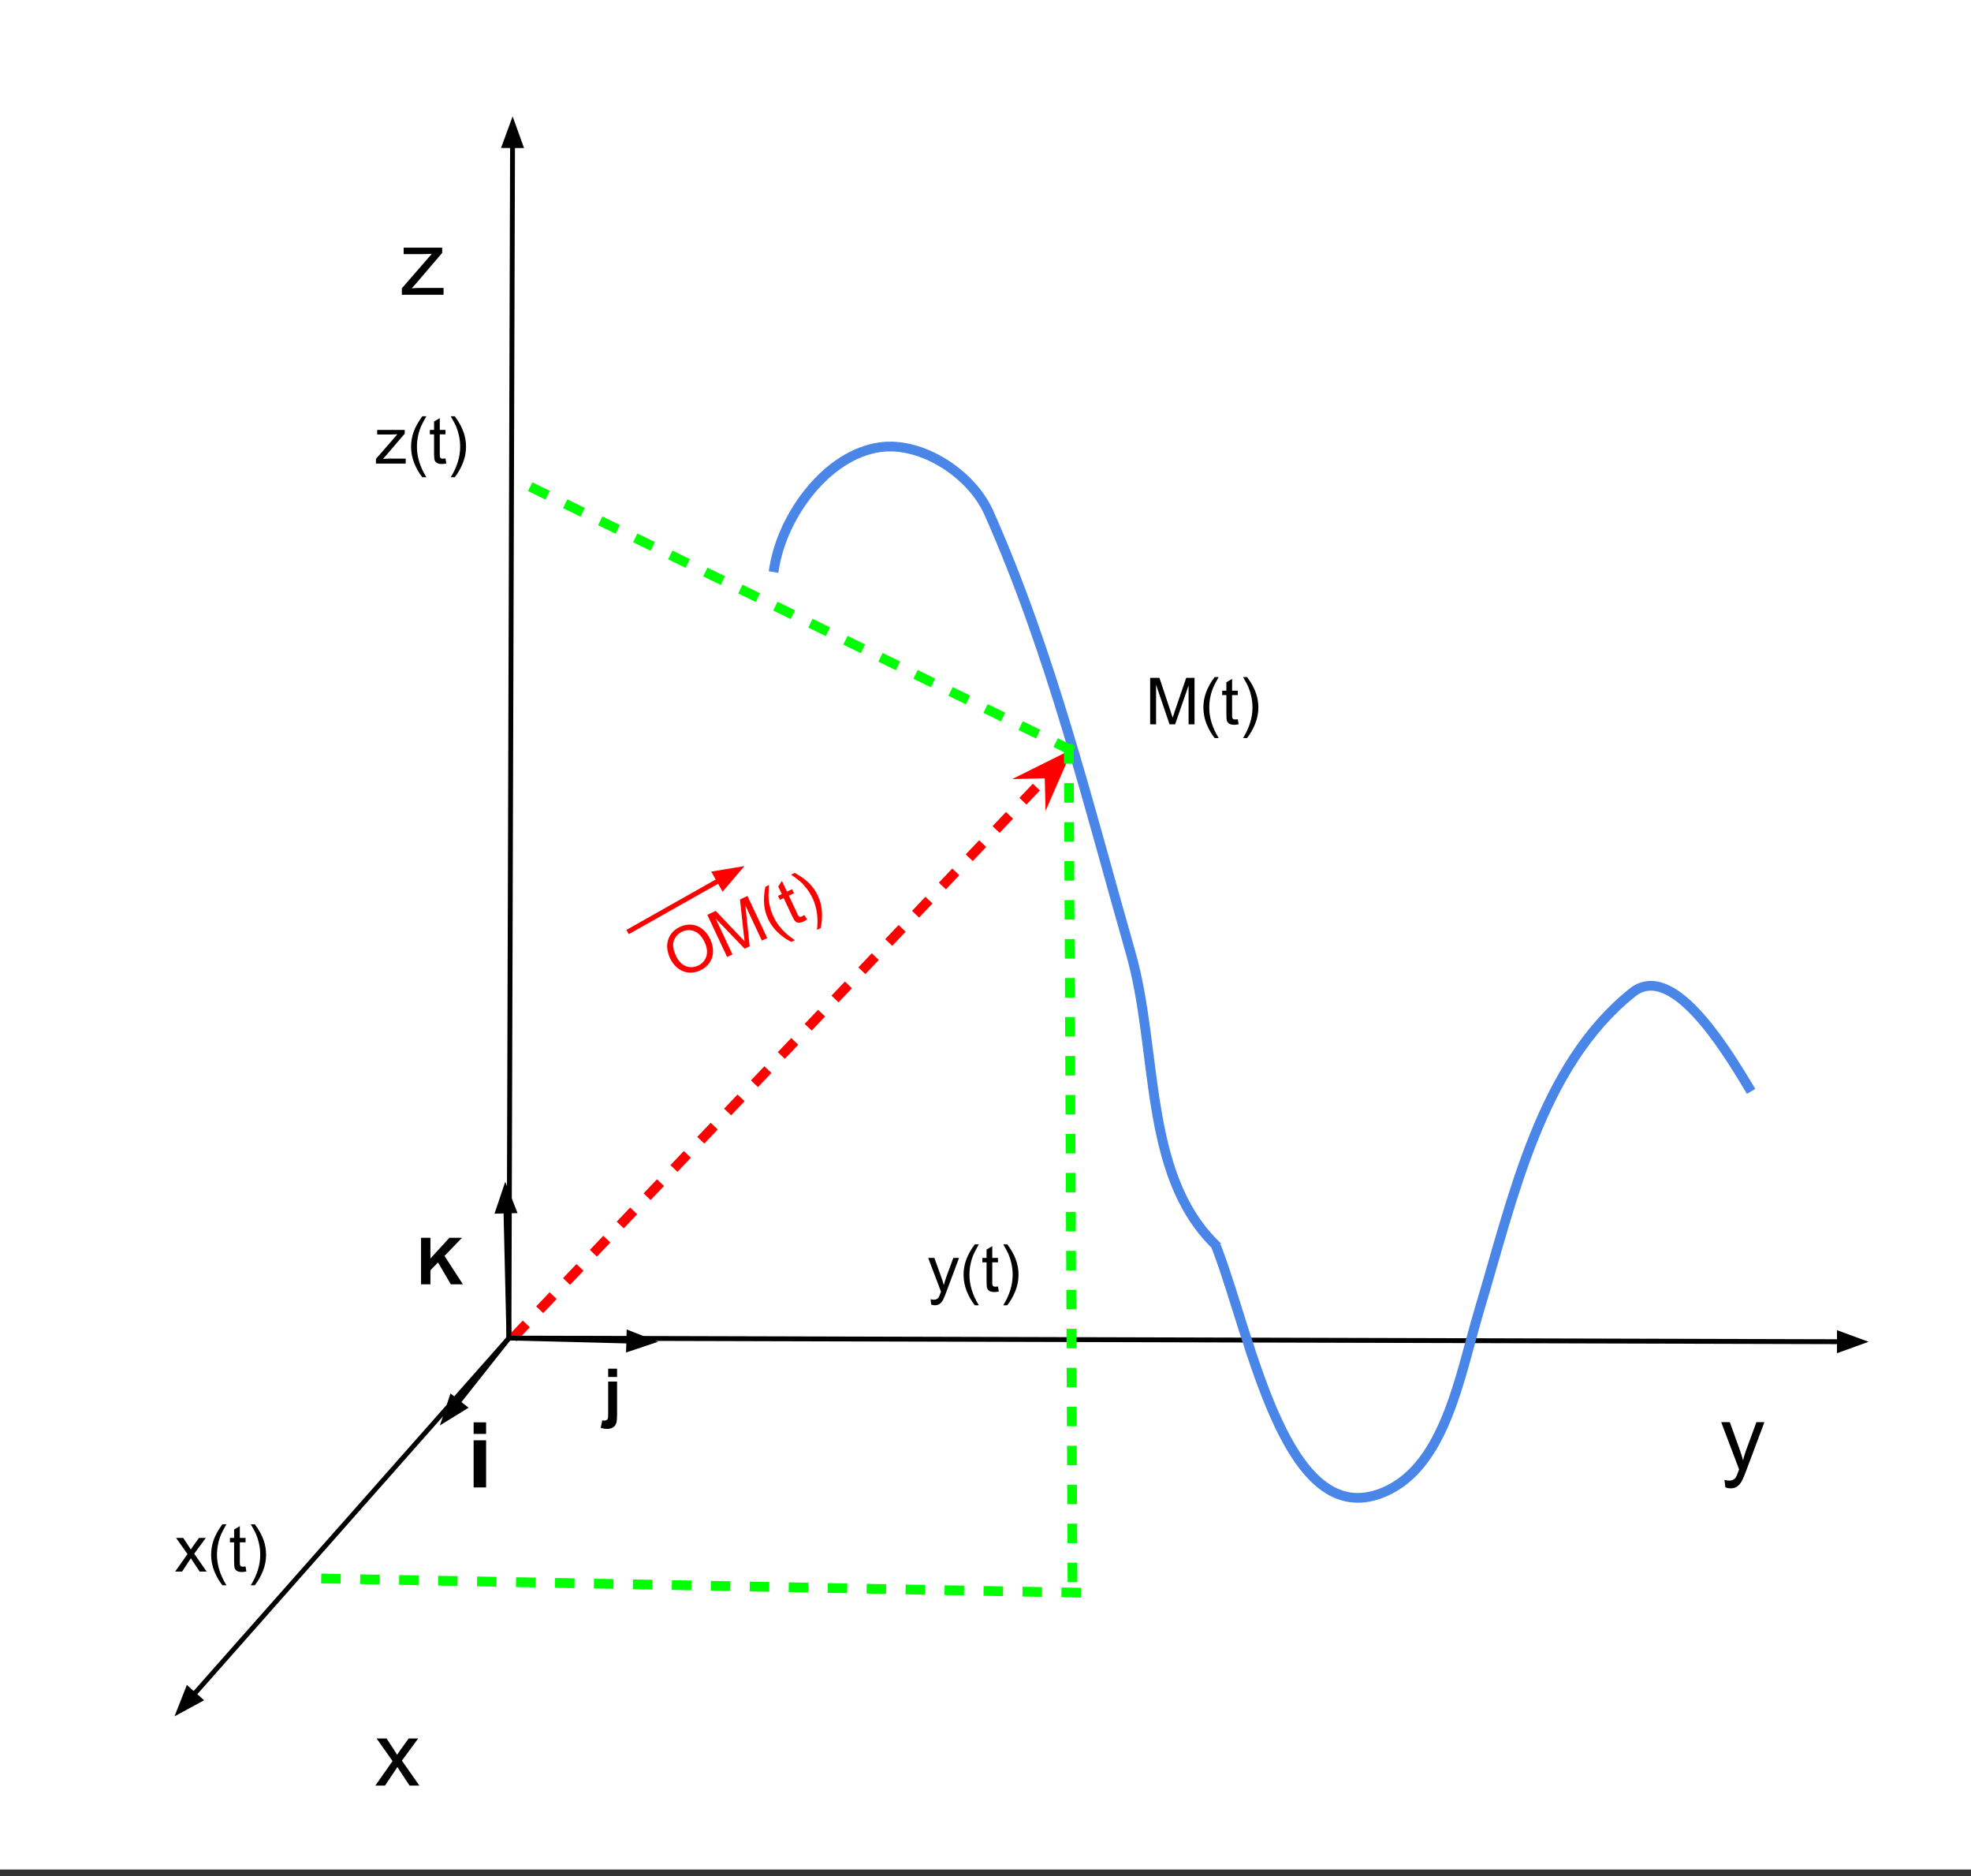 <svg version="1.1" viewBox="0.0 0.0 404.651 385.115" fill="none" stroke="none" stroke-linecap="square" stroke-miterlimit="10" xmlns:xlink="http://www.w3.org/1999/xlink" xmlns="http://www.w3.org/2000/svg"><rect x="0.0" y="0.0" width="404.651" height="385.115" fill="#333333" stroke="none"/><clipPath id="p.0"><path d="m0 0l404.651 0l0 385.115l-404.651 0l0 -385.115z" clip-rule="nonzero"/></clipPath><g clip-path="url(#p.0)"><path fill="#000000" fill-opacity="0.0" d="m0 0l404.651 0l0 385.115l-404.651 0z" fill-rule="evenodd"/><path fill="#ffffff" d="m-2.79 -1.396l408.85 0l0 385.134l-408.85 0z" fill-rule="evenodd"/><path fill="#000000" fill-opacity="0.0" d="m104.488 274.656l0.756 -250.772" fill-rule="evenodd"/><path stroke="#000000" stroke-width="1.0" stroke-linejoin="round" stroke-linecap="butt" d="m104.488 274.656l0.738 -244.772" fill-rule="evenodd"/><path fill="#000000" stroke="#000000" stroke-width="1.0" stroke-linecap="butt" d="m106.878 29.889l-1.638 -4.543l-1.665 4.533z" fill-rule="evenodd"/><path fill="#000000" fill-opacity="0.0" d="m104.488 274.656l279.15 0.756" fill-rule="evenodd"/><path stroke="#000000" stroke-width="1.0" stroke-linejoin="round" stroke-linecap="butt" d="m104.488 274.656l273.15 0.74" fill-rule="evenodd"/><path fill="#000000" stroke="#000000" stroke-width="1.0" stroke-linecap="butt" d="m377.633 277.048l4.543 -1.639l-4.534 -1.664z" fill-rule="evenodd"/><path fill="#000000" fill-opacity="0.0" d="m104.488 274.656l-68.661 77.638" fill-rule="evenodd"/><path stroke="#000000" stroke-width="1.0" stroke-linejoin="round" stroke-linecap="butt" d="m104.488 274.656l-64.687 73.143" fill-rule="evenodd"/><path fill="#000000" stroke="#000000" stroke-width="1.0" stroke-linecap="butt" d="m38.564 346.705l-1.769 4.494l4.244 -2.305z" fill-rule="evenodd"/><path fill="#000000" fill-opacity="0.0" d="m73.142 33.585l26.866 0l0 42.016l-26.866 0z" fill-rule="evenodd"/><path fill="#000000" d="m82.501 60.505l0 -1.328l6.156 -7.078q-1.047 0.062 -1.844 0.062l-3.938 0l0 -1.328l7.906 0l0 1.078l-5.25 6.141l-1.0 1.125q1.094 -0.078 2.062 -0.078l4.469 0l0 1.406l-8.562 0z" fill-rule="nonzero"/><path fill="#000000" fill-opacity="0.0" d="m344.068 274.656l26.866 0l0 42.016l-26.866 0z" fill-rule="evenodd"/><path fill="#000000" d="m354.224 305.295l-0.188 -1.531q0.547 0.141 0.938 0.141q0.547 0 0.875 -0.188q0.328 -0.172 0.547 -0.5q0.156 -0.25 0.5 -1.219q0.047 -0.141 0.141 -0.406l-3.672 -9.688l1.766 0l2.016 5.594q0.391 1.078 0.703 2.25q0.281 -1.125 0.672 -2.203l2.078 -5.641l1.641 0l-3.688 9.828q-0.594 1.609 -0.922 2.203q-0.438 0.812 -1.0 1.188q-0.562 0.375 -1.344 0.375q-0.484 0 -1.062 -0.203z" fill-rule="nonzero"/><path fill="#000000" fill-opacity="0.0" d="m67.919 339.588l22.394 0l0 42.016l-22.394 0z" fill-rule="evenodd"/><path fill="#000000" d="m77.059 366.508l3.531 -5.031l-3.266 -4.641l2.047 0l1.484 2.266q0.422 0.641 0.672 1.078q0.406 -0.594 0.734 -1.062l1.641 -2.281l1.953 0l-3.344 4.547l3.594 5.125l-2.016 0l-1.984 -3.0l-0.516 -0.812l-2.547 3.812l-1.984 0z" fill-rule="nonzero"/><path fill="#000000" fill-opacity="0.0" d="m158.971 116.43c1.801 -10.781 10.825 -23.086 21.646 -24.63c8.617 -1.23 18.854 5.482 22.391 13.436c12.851 28.899 20.413 59.898 29.108 90.307c5.693 19.911 2.522 45.065 17.165 59.709" fill-rule="evenodd"/><path stroke="#4a86e8" stroke-width="2.0" stroke-linejoin="round" stroke-linecap="butt" d="m158.971 116.43c1.801 -10.781 10.825 -23.086 21.646 -24.63c8.617 -1.23 18.854 5.482 22.391 13.436c12.851 28.899 20.413 59.898 29.108 90.307c5.693 19.911 2.522 45.065 17.165 59.709" fill-rule="evenodd"/><path fill="#000000" fill-opacity="0.0" d="m250.026 256.742c7.001 18.672 13.922 56.311 32.84 50.005c13.731 -4.577 16.739 -24.199 20.898 -38.063c6.905 -23.021 12.575 -49.923 31.346 -64.932c8.011 -6.405 18.606 10.608 23.882 19.404" fill-rule="evenodd"/><path stroke="#4a86e8" stroke-width="2.0" stroke-linejoin="round" stroke-linecap="butt" d="m250.026 256.742c7.001 18.672 13.922 56.311 32.84 50.005c13.731 -4.577 16.739 -24.199 20.898 -38.063c6.905 -23.021 12.575 -49.923 31.346 -64.932c8.011 -6.405 18.606 10.608 23.882 19.404" fill-rule="evenodd"/><path fill="#000000" fill-opacity="0.0" d="m105.982 273.911l114.205 -120.157" fill-rule="evenodd"/><path stroke="#ff0000" stroke-width="2.0" stroke-linejoin="round" stroke-linecap="butt" stroke-dasharray="2.0,6.0" d="m105.982 273.911l109.483 -115.189" fill-rule="evenodd"/><path fill="#ff0000" stroke="#ff0000" stroke-width="2.0" stroke-linecap="butt" d="m215.464 158.721l0.081 3.18l2.627 -6.029l-5.887 2.93z" fill-rule="evenodd"/><path fill="#000000" fill-opacity="0.0" d="m219.425 153.748l-113.449 -55.244" fill-rule="evenodd"/><path stroke="#00ff00" stroke-width="2.0" stroke-linejoin="round" stroke-linecap="butt" stroke-dasharray="2.0,6.0" d="m219.425 153.748l-113.449 -55.244" fill-rule="evenodd"/><path fill="#000000" fill-opacity="0.0" d="m219.425 153.753l0.756 170.173" fill-rule="evenodd"/><path stroke="#00ff00" stroke-width="2.0" stroke-linejoin="round" stroke-linecap="butt" stroke-dasharray="2.0,6.0" d="m219.425 153.753l0.756 170.173" fill-rule="evenodd"/><path fill="#000000" fill-opacity="0.0" d="m220.919 326.9l-159.717 -2.992" fill-rule="evenodd"/><path stroke="#00ff00" stroke-width="2.0" stroke-linejoin="round" stroke-linecap="butt" stroke-dasharray="2.0,6.0" d="m220.919 326.9l-159.717 -2.992" fill-rule="evenodd"/><path fill="#000000" fill-opacity="0.0" d="m67.919 73.349l46.268 0l0 35.559l-46.268 0z" fill-rule="evenodd"/><path fill="#000000" d="m77.184 95.149l0 -0.953l4.391 -5.047q-0.75 0.031 -1.312 0.031l-2.828 0l0 -0.938l5.656 0l0 0.766l-3.75 4.391l-0.719 0.797q0.797 -0.062 1.484 -0.062l3.188 0l0 1.016l-6.109 0zm9.523 2.812q-0.984 -1.234 -1.656 -2.875q-0.656 -1.641 -0.656 -3.391q0 -1.547 0.5 -2.969q0.578 -1.641 1.812 -3.281l0.828 0q-0.781 1.359 -1.031 1.938q-0.406 0.891 -0.625 1.875q-0.281 1.219 -0.281 2.438q0 3.141 1.938 6.266l-0.828 0zm4.751 -3.859l0.172 1.031q-0.5 0.109 -0.891 0.109q-0.641 0 -1.0 -0.203q-0.344 -0.203 -0.484 -0.531q-0.141 -0.328 -0.141 -1.391l0 -3.969l-0.859 0l0 -0.906l0.859 0l0 -1.719l1.172 -0.703l0 2.422l1.172 0l0 0.906l-1.172 0l0 4.047q0 0.5 0.047 0.641q0.062 0.141 0.203 0.234q0.141 0.078 0.406 0.078q0.203 0 0.516 -0.047zm1.906 3.859l-0.828 0q1.938 -3.125 1.938 -6.266q0 -1.219 -0.281 -2.422q-0.219 -0.984 -0.609 -1.875q-0.266 -0.594 -1.047 -1.953l0.828 0q1.234 1.641 1.812 3.281q0.5 1.422 0.5 2.969q0 1.75 -0.672 3.391q-0.672 1.641 -1.641 2.875z" fill-rule="nonzero"/><path fill="#000000" fill-opacity="0.0" d="m184.349 247.042l42.551 0l0 37.165l-42.551 0z" fill-rule="evenodd"/><path fill="#000000" fill-opacity="0.0" d="m181.346 243.31l42.551 0l0 35.559l-42.551 0z" fill-rule="evenodd"/><path fill="#000000" d="m191.175 267.766l-0.125 -1.094q0.375 0.109 0.656 0.109q0.391 0 0.625 -0.141q0.234 -0.125 0.391 -0.359q0.109 -0.172 0.359 -0.875q0.031 -0.094 0.109 -0.281l-2.625 -6.922l1.266 0l1.438 4.0q0.281 0.766 0.5 1.594q0.203 -0.797 0.469 -1.578l1.484 -4.016l1.172 0l-2.625 7.016q-0.422 1.141 -0.656 1.578q-0.312 0.578 -0.719 0.844q-0.406 0.281 -0.969 0.281q-0.328 0 -0.75 -0.156zm8.961 0.156q-0.984 -1.234 -1.656 -2.875q-0.656 -1.641 -0.656 -3.391q0 -1.547 0.5 -2.969q0.578 -1.641 1.812 -3.281l0.828 0q-0.781 1.359 -1.031 1.938q-0.406 0.891 -0.625 1.875q-0.281 1.219 -0.281 2.438q0 3.141 1.938 6.266l-0.828 0zm4.751 -3.859l0.172 1.031q-0.5 0.109 -0.891 0.109q-0.641 0 -1.0 -0.203q-0.344 -0.203 -0.484 -0.531q-0.141 -0.328 -0.141 -1.391l0 -3.969l-0.859 0l0 -0.906l0.859 0l0 -1.719l1.172 -0.703l0 2.422l1.172 0l0 0.906l-1.172 0l0 4.047q0 0.5 0.047 0.641q0.062 0.141 0.203 0.234q0.141 0.078 0.406 0.078q0.203 0 0.516 -0.047zm1.906 3.859l-0.828 0q1.938 -3.125 1.938 -6.266q0 -1.219 -0.281 -2.422q-0.219 -0.984 -0.609 -1.875q-0.266 -0.594 -1.047 -1.953l0.828 0q1.234 1.641 1.812 3.281q0.5 1.422 0.5 2.969q0 1.75 -0.672 3.391q-0.672 1.641 -1.641 2.875z" fill-rule="nonzero"/><path fill="#000000" fill-opacity="0.0" d="m26.869 300.777l50.016 0l0 35.559l-50.016 0z" fill-rule="evenodd"/><path fill="#000000" d="m35.963 322.577l2.531 -3.594l-2.344 -3.312l1.469 0l1.062 1.609q0.297 0.469 0.484 0.781q0.281 -0.438 0.516 -0.766l1.172 -1.625l1.406 0l-2.391 3.25l2.562 3.656l-1.438 0l-1.422 -2.141l-0.375 -0.594l-1.812 2.734l-1.422 0zm9.695 2.812q-0.984 -1.234 -1.656 -2.875q-0.656 -1.641 -0.656 -3.391q0 -1.547 0.5 -2.969q0.578 -1.641 1.812 -3.281l0.828 0q-0.781 1.359 -1.031 1.938q-0.406 0.891 -0.625 1.875q-0.281 1.219 -0.281 2.438q0 3.141 1.938 6.266l-0.828 0zm4.751 -3.859l0.172 1.031q-0.5 0.109 -0.891 0.109q-0.641 0 -1.0 -0.203q-0.344 -0.203 -0.484 -0.531q-0.141 -0.328 -0.141 -1.391l0 -3.969l-0.859 0l0 -0.906l0.859 0l0 -1.719l1.172 -0.703l0 2.422l1.172 0l0 0.906l-1.172 0l0 4.047q0 0.5 0.047 0.641q0.062 0.141 0.203 0.234q0.141 0.078 0.406 0.078q0.203 0 0.516 -0.047zm1.906 3.859l-0.828 0q1.938 -3.125 1.938 -6.266q0 -1.219 -0.281 -2.422q-0.219 -0.984 -0.609 -1.875q-0.266 -0.594 -1.047 -1.953l0.828 0q1.234 1.641 1.812 3.281q0.5 1.422 0.5 2.969q0 1.75 -0.672 3.391q-0.672 1.641 -1.641 2.875z" fill-rule="nonzero"/><path fill="#000000" fill-opacity="0.0" d="m121.586 185.343l57.449 -26.992l15.118 32.189l-57.449 26.992z" fill-rule="evenodd"/><path fill="#ff0000" d="m137.606 196.775q-1.01 -2.15 -0.421 -3.911q0.588 -1.761 2.413 -2.618q1.188 -0.558 2.415 -0.444q1.227 0.114 2.207 0.914q0.987 0.779 1.598 2.08q0.611 1.301 0.565 2.6q-0.038 1.278 -0.762 2.274q-0.716 0.975 -1.847 1.507q-1.216 0.571 -2.45 0.443q-1.241 -0.142 -2.214 -0.928q-0.973 -0.786 -1.505 -1.917zm1.195 -0.544q0.731 1.556 1.99 2.069q1.253 0.499 2.526 -0.099q1.287 -0.605 1.696 -1.902q0.409 -1.297 -0.375 -2.966q-0.492 -1.047 -1.231 -1.666q-0.726 -0.626 -1.618 -0.725q-0.885 -0.119 -1.733 0.279q-1.216 0.571 -1.701 1.818q-0.471 1.24 0.446 3.191zm10.472 0.19l-4.059 -8.641l1.725 -0.811l4.913 5.167q0.681 0.716 1.022 1.074q-0.078 -0.533 -0.198 -1.599l-0.758 -6.981l1.541 -0.724l4.059 8.641l-1.103 0.518l-3.394 -7.227l0.891 8.403l-1.032 0.485l-5.957 -6.178l3.454 7.354l-1.103 0.518zm13.182 -3.086q-1.416 -0.699 -2.721 -1.898q-1.291 -1.206 -2.035 -2.79q-0.658 -1.4 -0.81 -2.9q-0.174 -1.731 0.246 -3.741l0.75 -0.352q-0.129 1.563 -0.11 2.192q0.011 0.979 0.231 1.963q0.264 1.223 0.782 2.326q1.335 2.843 4.417 4.847l-0.75 0.352zm2.659 -5.514l0.594 0.86q-0.406 0.312 -0.76 0.478q-0.58 0.272 -0.991 0.241q-0.397 -0.038 -0.664 -0.275q-0.267 -0.237 -0.718 -1.199l-1.687 -3.592l-0.778 0.365l-0.385 -0.82l0.778 -0.365l-0.731 -1.556l0.762 -1.135l1.03 2.192l1.061 -0.498l0.385 0.82l-1.061 0.498l1.72 3.663q0.213 0.453 0.315 0.56q0.116 0.101 0.283 0.126q0.16 0.011 0.401 -0.102q0.184 -0.086 0.447 -0.262zm3.366 2.683l-0.75 0.352q0.425 -3.652 -0.91 -6.495q-0.518 -1.103 -1.284 -2.073q-0.616 -0.798 -1.349 -1.438q-0.493 -0.424 -1.778 -1.323l0.75 -0.352q1.815 0.96 3.035 2.199q1.057 1.074 1.715 2.475q0.744 1.584 0.833 3.355q0.089 1.771 -0.263 3.3z" fill-rule="nonzero"/><path fill="#000000" fill-opacity="0.0" d="m129.281 191.063l23.559 -13.291" fill-rule="evenodd"/><path stroke="#ff0000" stroke-width="1.0" stroke-linejoin="round" stroke-linecap="butt" d="m129.281 191.063l18.333 -10.343" fill-rule="evenodd"/><path fill="#ff0000" stroke="#ff0000" stroke-width="1.0" stroke-linecap="butt" d="m148.426 182.158l3.141 -3.668l-4.764 0.791z" fill-rule="evenodd"/><path fill="#000000" fill-opacity="0.0" d="m226.144 126.879l46.268 0l0 35.559l-46.268 0z" fill-rule="evenodd"/><path fill="#000000" d="m236.129 148.679l0 -9.547l1.906 0l2.25 6.766q0.312 0.938 0.469 1.406q0.156 -0.516 0.5 -1.531l2.281 -6.641l1.703 0l0 9.547l-1.219 0l0 -7.984l-2.766 7.984l-1.141 0l-2.766 -8.125l0 8.125l-1.219 0zm13.243 2.812q-0.984 -1.234 -1.656 -2.875q-0.656 -1.641 -0.656 -3.391q0 -1.547 0.5 -2.969q0.578 -1.641 1.812 -3.281l0.828 0q-0.781 1.359 -1.031 1.938q-0.406 0.891 -0.625 1.875q-0.281 1.219 -0.281 2.438q0 3.141 1.938 6.266l-0.828 0zm4.751 -3.859l0.172 1.031q-0.5 0.109 -0.891 0.109q-0.641 0 -1.0 -0.203q-0.344 -0.203 -0.484 -0.531q-0.141 -0.328 -0.141 -1.391l0 -3.969l-0.859 0l0 -0.906l0.859 0l0 -1.719l1.172 -0.703l0 2.422l1.172 0l0 0.906l-1.172 0l0 4.047q0 0.5 0.047 0.641q0.062 0.141 0.203 0.234q0.141 0.078 0.406 0.078q0.203 0 0.516 -0.047zm1.906 3.859l-0.828 0q1.938 -3.125 1.938 -6.266q0 -1.219 -0.281 -2.422q-0.219 -0.984 -0.609 -1.875q-0.266 -0.594 -1.047 -1.953l0.828 0q1.234 1.641 1.812 3.281q0.5 1.422 0.5 2.969q0 1.75 -0.672 3.391q-0.672 1.641 -1.641 2.875z" fill-rule="nonzero"/><path fill="#000000" fill-opacity="0.0" d="m104.488 274.656l-0.756 -32.094" fill-rule="evenodd"/><path stroke="#000000" stroke-width="1.0" stroke-linejoin="round" stroke-linecap="butt" d="m104.488 274.656l-0.615 -26.096" fill-rule="evenodd"/><path fill="#000000" stroke="#000000" stroke-width="1.0" stroke-linecap="butt" d="m105.525 248.521l-1.758 -4.498l-1.544 4.576z" fill-rule="evenodd"/><path fill="#000000" fill-opacity="0.0" d="m105.236 274.656l29.858 0.756" fill-rule="evenodd"/><path stroke="#000000" stroke-width="1.0" stroke-linejoin="round" stroke-linecap="butt" d="m105.236 274.656l23.86 0.604" fill-rule="evenodd"/><path fill="#000000" stroke="#000000" stroke-width="1.0" stroke-linecap="butt" d="m129.055 276.911l4.578 -1.536l-4.495 -1.766z" fill-rule="evenodd"/><path fill="#000000" fill-opacity="0.0" d="m104.488 274.656l-14.173 17.921" fill-rule="evenodd"/><path stroke="#000000" stroke-width="1.0" stroke-linejoin="round" stroke-linecap="butt" d="m104.488 274.656l-10.451 13.215" fill-rule="evenodd"/><path fill="#000000" stroke="#000000" stroke-width="1.0" stroke-linecap="butt" d="m92.741 286.847l-1.52 4.584l4.111 -2.535z" fill-rule="evenodd"/><path fill="#000000" fill-opacity="0.0" d="m76.444 241.816l23.559 0l0 35.559l-23.559 0z" fill-rule="evenodd"/><path fill="#000000" d="m86.444 263.616l0 -9.547l1.922 0l0 4.25l3.891 -4.25l2.594 0l-3.594 3.719l3.781 5.828l-2.484 0l-2.625 -4.484l-1.562 1.594l0 2.891l-1.922 0z" fill-rule="nonzero"/><path fill="#000000" fill-opacity="0.0" d="m114.937 268.685l20.157 0l0 35.559l-20.157 0z" fill-rule="evenodd"/><path fill="#000000" d="m124.859 282.641l0 -1.703l1.828 0l0 1.703l-1.828 0zm1.828 0.938l0 6.688q0 1.328 -0.172 1.859q-0.172 0.547 -0.672 0.859q-0.484 0.312 -1.25 0.312q-0.266 0 -0.594 -0.062q-0.312 -0.047 -0.672 -0.141l0.312 -1.562q0.141 0.031 0.25 0.047q0.109 0.016 0.203 0.016q0.281 0 0.453 -0.125q0.188 -0.125 0.25 -0.297q0.062 -0.156 0.062 -1.0l0 -6.594l1.828 0z" fill-rule="nonzero"/><path fill="#000000" fill-opacity="0.0" d="m86.892 278.388l23.559 0l0 42.016l-23.559 0z" fill-rule="evenodd"/><path fill="#000000" d="m97.236 294.324l0 -2.375l2.562 0l0 2.375l-2.562 0zm0 10.984l0 -9.672l2.562 0l0 9.672l-2.562 0z" fill-rule="nonzero"/></g></svg>